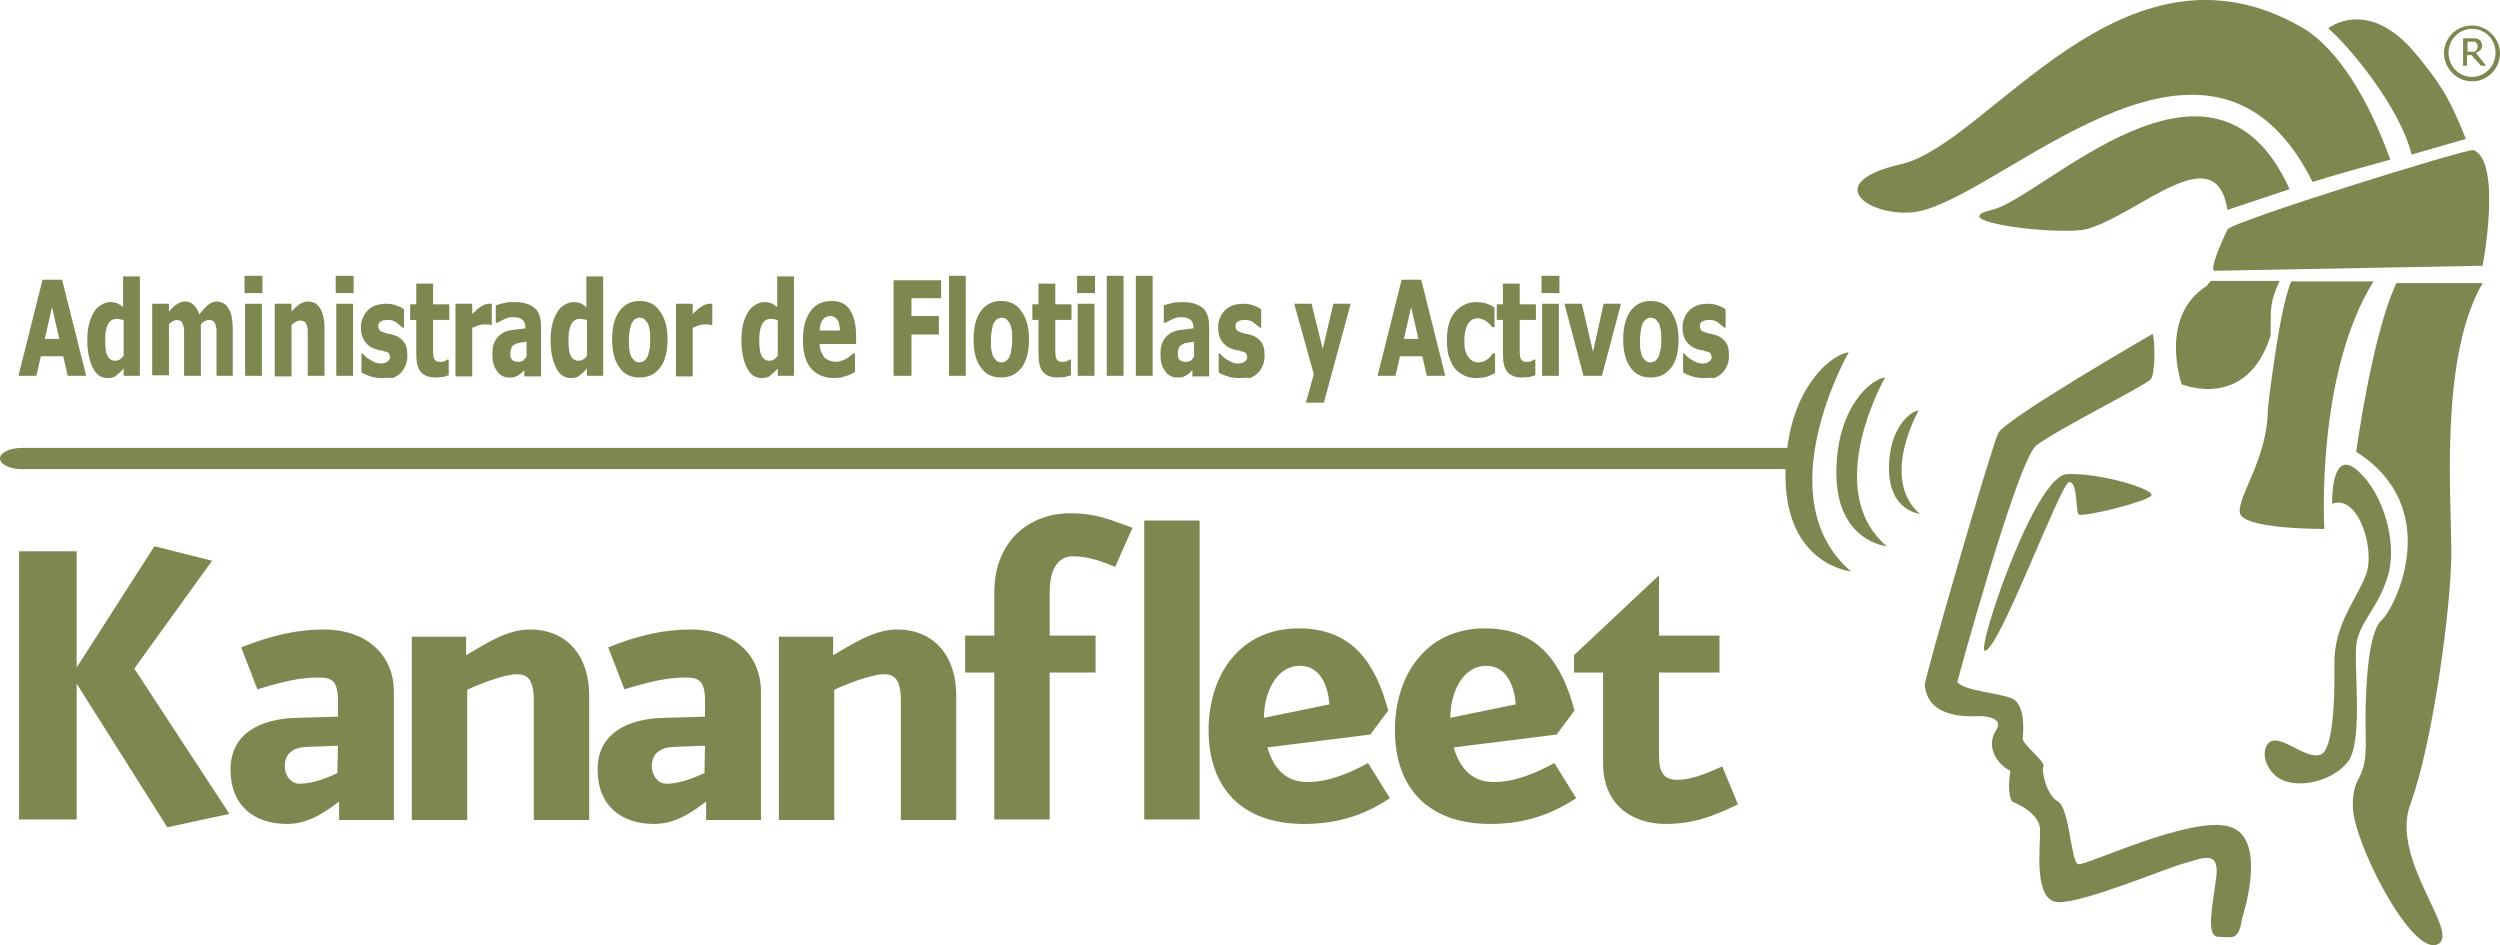 <svg width="119" height="45" viewBox="0 0 119 45" fill="none" xmlns="http://www.w3.org/2000/svg">
<path d="M89.73 17.969C89.73 17.969 86.667 23.315 89.809 26.001C89.809 26.001 87.439 25.788 87.412 22.57C87.386 19.326 89.144 17.996 89.73 17.969Z" fill="#7C8850"/>
<path d="M91.328 19.538C91.328 19.538 89.463 22.783 91.381 24.459C91.381 24.459 89.943 24.326 89.916 22.358C89.889 20.363 90.955 19.565 91.328 19.538Z" fill="#7C8850"/>
<path d="M84.989 22.331C84.989 22.464 84.989 22.597 84.989 22.73C85.042 26.905 88.105 27.198 88.105 27.198C84.03 23.687 87.998 16.772 87.998 16.772C87.306 16.826 85.468 18.155 85.069 21.347L84.989 22.331Z" fill="#7C8850"/>
<path d="M85.415 21.32H1.039C0.479 21.32 0 21.533 0 21.826C0 22.091 0.453 22.331 1.039 22.331H85.362" fill="#7C8850"/>
<path d="M118.174 12.65C118.174 12.65 119.106 7.73 117.748 7.145C117.482 7.038 106.162 10.575 106.029 10.921C105.869 11.267 105.124 12.836 105.417 12.889L118.174 12.65Z" fill="#7C8850"/>
<path d="M94.47 30.974C94.097 30.895 96.84 22.65 98.385 22.57C99.93 22.49 102.567 23.288 102.407 23.581C102.247 23.873 99.104 24.645 98.945 24.485C98.785 24.326 98.918 22.943 98.492 22.943C98.092 22.969 95.109 31.081 94.47 30.974Z" fill="#7C8850"/>
<path d="M102.46 15.895C102.46 15.895 95.402 19.964 95.109 20.629C94.79 21.294 91.567 32.384 91.62 32.623C91.674 32.863 91.674 34.219 94.23 34.086C94.23 34.086 95.482 34.086 95.003 34.778C94.55 35.496 94.976 36.32 95.695 36.693C95.695 36.693 95.509 37.703 95.775 38.155C95.775 38.155 97.08 38.634 97.107 39.485C97.133 40.31 96.761 42.916 97.986 42.943C99.211 42.969 103.126 41.32 103.925 41.107C104.724 40.895 105.656 40.389 105.497 41.719C105.337 43.049 104.964 44.592 105.603 44.592C106.242 44.592 106.562 44.831 106.722 43.714C106.722 43.714 108 39.911 106.136 39.352C104.298 38.794 99.264 41.24 98.918 41.134C98.572 41.028 98.518 38.474 97.959 38.155C97.4 37.836 97.16 36.666 97.267 36.48C97.373 36.267 96.255 35.416 96.281 35.15C96.308 34.884 96.441 33.528 95.749 33.235C95.056 32.969 93.511 32.889 93.165 32.464C93.165 32.464 96.015 21.959 96.92 21.214C97.853 20.469 102.194 18.315 102.38 18.049C102.593 17.783 102.593 16.161 102.46 15.895Z" fill="#7C8850"/>
<path d="M111.01 23.98C111.01 23.98 110.93 21.241 112.235 22.411C113.54 23.581 114.126 26.001 113.647 27.464C113.194 28.927 112.368 29.565 112.182 30.549C111.995 31.533 112.528 35.283 111.756 36.267C110.983 37.251 109.119 37.65 108.293 36.905C107.494 36.161 107.761 35.123 108.4 35.256C109.039 35.363 109.971 36.187 110.504 35.895C111.037 35.602 111.143 33.474 111.116 31.613C111.09 29.724 112.182 28.528 112.608 27.384C113.087 26.241 112.288 23.501 111.01 23.98Z" fill="#7C8850"/>
<path d="M105.044 13.607C102.727 15.07 103.845 18.288 103.845 18.288C103.845 18.288 106.935 19.591 108.08 15.975C108.107 14.645 108 14.512 108.506 13.368H105.257C105.177 13.395 105.07 13.581 105.044 13.607Z" fill="#7C8850"/>
<path d="M109.598 1.32C101.049 -3.627 94.683 6.852 90.502 7.81C86.24 8.794 89.49 10.629 91.621 9.99C95.989 8.714 105.364 -0.807 110.078 8.661C111.25 8.288 112.555 7.943 113.78 7.597C112.422 3.847 110.797 2.012 109.598 1.32Z" fill="#7C8850"/>
<path d="M94.816 9.99C92.366 10.549 98.145 11.24 99.371 10.895C101.874 10.15 105.47 6.48 106.029 9.99L108.985 9.006C105.337 0.921 97.24 9.432 94.816 9.99Z" fill="#7C8850"/>
<path d="M107.947 19.485C107.947 21.799 106.508 23.607 106.615 24.405C106.722 25.203 110.637 25.177 110.637 25.177C110.637 25.177 110.211 17.836 112.98 13.395H109.065C108.479 14.698 107.947 19.485 107.947 19.485Z" fill="#7C8850"/>
<path d="M115.085 2.677C112.768 -0.222 110.823 1.347 110.823 1.347C111.782 2.171 114.232 5.07 114.792 7.357C115.884 7.038 116.816 6.772 117.375 6.613C116.55 4.512 116.017 3.82 115.085 2.677Z" fill="#7C8850"/>
<path d="M112.155 21.506C116.39 24.193 113.993 28.98 113.353 29.538C112.714 30.097 112.554 32.889 112.608 35.123C112.661 37.358 111.995 36.693 111.995 38.368C111.995 40.044 114.738 45.416 115.99 44.964C117.242 44.512 113.726 40.948 114.738 38.262C115.75 35.576 116.683 28.98 116.683 26.294C116.683 23.661 116.123 16.985 118.174 13.475H114.073C112.927 15.841 112.155 21.506 112.155 21.506Z" fill="#7C8850"/>
<path d="M7.964 39.379L3.649 32.544V39.006H0.906V26.24H3.649V31.772L7.351 26.001L10.094 26.692L6.392 31.826L10.92 38.74L7.964 39.379Z" fill="#7C8850"/>
<path d="M16.14 39.006V38.155C15.527 38.608 14.729 39.219 13.663 39.219C12.118 39.219 10.973 38.368 10.973 36.639C10.973 34.964 12.305 34.193 14.223 34.166L16.087 34.113V33.368C16.087 32.331 15.741 32.251 15.128 32.251C14.302 32.251 13.477 32.437 12.252 32.81L11.479 30.815C12.891 30.256 14.116 29.964 15.394 29.964C17.578 29.964 18.75 31.294 18.75 32.916V39.033H16.14V39.006ZM16.087 35.496L14.675 35.549C14.116 35.549 13.557 35.762 13.557 36.453C13.557 36.959 13.876 37.304 14.249 37.304C14.942 37.304 15.661 36.985 16.06 36.799L16.087 35.496Z" fill="#7C8850"/>
<path d="M25.409 39.006V33.342C25.409 32.278 25.062 32.092 24.583 32.092C24.05 32.092 22.772 32.57 22.239 32.836V39.033H19.602V30.31H22.186V31.187C23.118 30.655 24.104 29.964 25.222 29.964C27.007 29.964 28.046 31.241 28.046 33.102V39.033H25.409V39.006Z" fill="#7C8850"/>
<path d="M33.612 39.006V38.155C32.999 38.608 32.2 39.219 31.135 39.219C29.59 39.219 28.445 38.368 28.445 36.639C28.445 34.964 29.776 34.193 31.694 34.166L33.559 34.113V33.368C33.559 32.331 33.212 32.251 32.6 32.251C31.774 32.251 30.948 32.437 29.723 32.81L28.951 30.815C30.336 30.256 31.588 29.964 32.866 29.964C35.077 29.964 36.222 31.294 36.222 32.916V39.033H33.612V39.006ZM33.559 35.496L32.147 35.549C31.588 35.549 31.028 35.762 31.028 36.453C31.028 36.959 31.348 37.304 31.721 37.304C32.413 37.304 33.106 36.985 33.532 36.799L33.559 35.496Z" fill="#7C8850"/>
<path d="M42.88 39.006V33.342C42.88 32.278 42.534 32.092 42.055 32.092C41.522 32.092 40.244 32.57 39.711 32.836V39.033H37.074V30.31H39.658V31.187C40.59 30.655 41.602 29.964 42.694 29.964C44.478 29.964 45.517 31.241 45.517 33.102V39.033H42.88V39.006Z" fill="#7C8850"/>
<path d="M53.081 26.985C52.442 26.719 51.803 26.48 51.057 26.48C50.498 26.48 49.965 26.905 49.965 28.182V30.256H52.149V32.012H49.965V39.006H47.328V32.012H45.943V30.256H47.328V28.209C47.328 25.762 48.98 24.432 50.95 24.432C52.176 24.432 52.788 24.724 53.907 25.123L53.081 26.985Z" fill="#7C8850"/>
<path d="M54.466 39.006V24.778H57.103V39.006H54.466Z" fill="#7C8850"/>
<path d="M62.057 39.219C59.154 39.219 57.529 37.544 57.529 34.751C57.529 32.224 58.941 29.911 61.817 29.911C64.427 29.911 65.493 31.639 66.079 33.82L65.227 34.964L60.326 35.575C60.619 36.56 61.178 37.224 62.243 37.224C63.229 37.224 64.188 36.825 65.12 36.32L66.159 37.996C65.067 38.714 63.815 39.219 62.057 39.219ZM63.282 33.528C63.229 32.81 62.936 31.693 61.871 31.693C60.752 31.693 60.166 32.969 60.166 34.166L63.282 33.528Z" fill="#7C8850"/>
<path d="M70.926 39.219C68.023 39.219 66.398 37.544 66.398 34.751C66.398 32.224 67.809 29.911 70.686 29.911C73.296 29.911 74.362 31.639 74.947 33.82L74.095 34.964L69.195 35.575C69.487 36.56 70.047 37.224 71.112 37.224C72.098 37.224 73.056 36.825 73.989 36.32L75.027 37.996C73.909 38.714 72.683 39.219 70.926 39.219ZM72.151 33.528C72.098 32.81 71.805 31.693 70.739 31.693C69.621 31.693 69.035 32.969 69.035 34.166L72.151 33.528Z" fill="#7C8850"/>
<path d="M79.289 39.219C77.744 39.219 76.306 38.368 76.306 36.32V32.012H74.921V31.187L78.969 27.384V30.256H81.846V32.012H78.969V35.948C78.969 36.825 79.236 37.118 79.822 37.118C80.354 37.118 80.86 36.985 81.979 36.48L82.725 38.288C81.526 38.873 80.567 39.219 79.289 39.219Z" fill="#7C8850"/>
<path d="M118.334 3.129H118.094L117.642 2.623H117.429V3.129H117.242V1.826H117.615C117.695 1.826 117.775 1.826 117.828 1.826C117.881 1.826 117.935 1.852 117.988 1.879C118.041 1.905 118.068 1.932 118.094 1.985C118.121 2.038 118.148 2.092 118.148 2.145C118.148 2.251 118.121 2.331 118.068 2.384C118.015 2.437 117.935 2.49 117.855 2.517L118.334 3.129ZM117.935 2.198C117.935 2.171 117.935 2.118 117.908 2.092C117.881 2.065 117.881 2.038 117.855 2.012C117.828 1.985 117.801 1.985 117.775 1.985C117.748 1.985 117.695 1.985 117.642 1.985H117.455V2.464H117.615C117.668 2.464 117.722 2.464 117.748 2.464C117.801 2.464 117.828 2.437 117.855 2.411C117.881 2.384 117.908 2.357 117.908 2.331C117.935 2.278 117.935 2.251 117.935 2.198Z" fill="#7C8850"/>
<path d="M117.668 3.873C116.949 3.873 116.336 3.262 116.336 2.544C116.336 1.799 116.922 1.214 117.668 1.214C118.387 1.214 119 1.826 119 2.544C119 3.262 118.414 3.873 117.668 3.873ZM117.668 1.373C117.056 1.373 116.55 1.879 116.55 2.517C116.55 3.155 117.056 3.661 117.668 3.661C118.281 3.661 118.787 3.155 118.787 2.517C118.787 1.879 118.307 1.373 117.668 1.373Z" fill="#7C8850"/>
<path d="M0.879 17.889L2.024 13.315H2.956L4.102 17.889H3.223L3.01 16.959H1.944L1.731 17.889H0.879ZM2.823 16.134L2.477 14.618L2.131 16.134H2.823Z" fill="#7C8850"/>
<path d="M6.685 17.889H5.886V17.544C5.833 17.597 5.779 17.65 5.7 17.73C5.646 17.783 5.566 17.836 5.513 17.889C5.46 17.943 5.38 17.969 5.327 17.969C5.273 17.996 5.194 17.996 5.114 17.996C4.821 17.996 4.581 17.836 4.421 17.517C4.261 17.198 4.155 16.746 4.155 16.214C4.155 15.921 4.181 15.655 4.235 15.443C4.288 15.23 4.368 15.017 4.474 14.857C4.554 14.698 4.687 14.591 4.821 14.512C4.954 14.432 5.087 14.379 5.247 14.379C5.38 14.379 5.486 14.405 5.566 14.432C5.646 14.459 5.753 14.538 5.859 14.618V13.155H6.658V17.889H6.685ZM5.886 16.932V15.256C5.859 15.23 5.806 15.203 5.726 15.203C5.673 15.177 5.62 15.177 5.566 15.177C5.38 15.177 5.22 15.256 5.14 15.443C5.034 15.629 5.007 15.868 5.007 16.187C5.007 16.533 5.034 16.772 5.114 16.932C5.194 17.091 5.327 17.171 5.486 17.171C5.566 17.171 5.62 17.145 5.7 17.118C5.753 17.065 5.833 17.012 5.886 16.932Z" fill="#7C8850"/>
<path d="M10.307 17.889V16.161C10.307 16.001 10.307 15.841 10.307 15.735C10.307 15.629 10.28 15.522 10.254 15.443C10.227 15.363 10.2 15.31 10.147 15.283C10.094 15.256 10.041 15.23 9.934 15.23C9.881 15.23 9.801 15.256 9.748 15.283C9.694 15.31 9.615 15.363 9.561 15.443V17.889H8.762V16.161C8.762 16.001 8.762 15.841 8.762 15.735C8.762 15.629 8.736 15.522 8.709 15.443C8.682 15.363 8.656 15.31 8.602 15.283C8.549 15.256 8.496 15.23 8.416 15.23C8.363 15.23 8.283 15.256 8.23 15.283C8.176 15.336 8.096 15.363 8.043 15.416V17.863H7.244V14.459H8.043V14.831C8.176 14.671 8.283 14.565 8.416 14.485C8.523 14.405 8.656 14.352 8.816 14.352C8.975 14.352 9.109 14.405 9.215 14.512C9.322 14.618 9.428 14.751 9.481 14.964C9.641 14.778 9.774 14.618 9.908 14.512C10.041 14.405 10.174 14.352 10.307 14.352C10.414 14.352 10.52 14.379 10.627 14.432C10.733 14.485 10.813 14.565 10.866 14.671C10.946 14.778 10.999 14.911 11.026 15.07C11.053 15.23 11.079 15.416 11.079 15.655V17.889H10.307Z" fill="#7C8850"/>
<path d="M12.491 13.953H11.639V13.129H12.491V13.953ZM12.465 17.889H11.666V14.459H12.465V17.889Z" fill="#7C8850"/>
<path d="M15.448 17.889H14.649V16.187C14.649 16.054 14.649 15.921 14.649 15.762C14.649 15.629 14.622 15.522 14.595 15.469C14.569 15.389 14.542 15.336 14.489 15.31C14.435 15.283 14.356 15.256 14.276 15.256C14.222 15.256 14.143 15.283 14.089 15.31C14.036 15.336 13.956 15.389 13.876 15.469V17.916H13.077V14.459H13.876V14.831C14.009 14.671 14.143 14.565 14.249 14.485C14.382 14.405 14.515 14.352 14.649 14.352C14.915 14.352 15.101 14.459 15.235 14.671C15.368 14.884 15.448 15.203 15.448 15.629V17.889Z" fill="#7C8850"/>
<path d="M16.833 13.953H15.98V13.129H16.833V13.953ZM16.806 17.889H16.007V14.459H16.806V17.889Z" fill="#7C8850"/>
<path d="M18.164 17.996C17.978 17.996 17.791 17.969 17.631 17.916C17.472 17.863 17.338 17.81 17.205 17.73V16.826H17.259C17.285 16.852 17.338 16.905 17.392 16.959C17.445 17.012 17.498 17.065 17.605 17.118C17.685 17.171 17.765 17.198 17.845 17.251C17.924 17.278 18.031 17.304 18.137 17.304C18.244 17.304 18.351 17.278 18.43 17.224C18.51 17.171 18.564 17.091 18.564 17.012C18.564 16.932 18.537 16.879 18.51 16.826C18.484 16.772 18.404 16.746 18.271 16.719C18.217 16.692 18.137 16.666 18.031 16.666C17.951 16.639 17.845 16.613 17.791 16.586C17.578 16.506 17.445 16.373 17.338 16.214C17.232 16.054 17.179 15.841 17.179 15.575C17.179 15.416 17.205 15.283 17.259 15.15C17.312 15.017 17.392 14.884 17.498 14.778C17.605 14.671 17.738 14.591 17.871 14.538C18.031 14.485 18.191 14.459 18.377 14.459C18.564 14.459 18.724 14.485 18.857 14.538C19.016 14.591 19.123 14.645 19.23 14.725V15.602H19.176C19.15 15.575 19.096 15.522 19.043 15.496C18.99 15.443 18.936 15.416 18.883 15.363C18.83 15.31 18.75 15.283 18.67 15.256C18.59 15.23 18.51 15.23 18.404 15.23C18.297 15.23 18.191 15.256 18.111 15.31C18.031 15.363 18.004 15.443 18.004 15.522C18.004 15.602 18.031 15.655 18.058 15.709C18.084 15.762 18.191 15.788 18.324 15.841C18.404 15.868 18.457 15.895 18.564 15.895C18.644 15.921 18.75 15.948 18.83 15.975C19.016 16.054 19.15 16.161 19.256 16.32C19.363 16.48 19.389 16.666 19.389 16.932C19.389 17.091 19.363 17.251 19.309 17.384C19.256 17.517 19.176 17.65 19.07 17.756C18.963 17.863 18.83 17.942 18.697 17.996C18.537 17.969 18.377 17.996 18.164 17.996Z" fill="#7C8850"/>
<path d="M20.748 17.969C20.428 17.969 20.188 17.889 20.029 17.703C19.869 17.517 19.815 17.224 19.815 16.826V15.23H19.523V14.485H19.815V13.501H20.614V14.485H21.387V15.23H20.614V16.453C20.614 16.586 20.614 16.666 20.614 16.772C20.614 16.852 20.641 16.932 20.641 17.012C20.668 17.091 20.694 17.145 20.748 17.171C20.801 17.224 20.881 17.224 20.987 17.224C21.041 17.224 21.094 17.224 21.147 17.198C21.227 17.171 21.254 17.145 21.28 17.118H21.36V17.863C21.28 17.889 21.174 17.916 21.094 17.942C20.987 17.942 20.881 17.969 20.748 17.969Z" fill="#7C8850"/>
<path d="M23.384 15.469H23.331C23.304 15.443 23.251 15.443 23.198 15.443C23.145 15.443 23.065 15.443 23.011 15.443C22.931 15.443 22.852 15.469 22.745 15.496C22.665 15.522 22.559 15.575 22.479 15.602V17.916H21.68V14.459H22.479V14.964C22.505 14.911 22.559 14.857 22.639 14.804C22.692 14.725 22.772 14.671 22.825 14.645C22.878 14.591 22.958 14.565 23.038 14.512C23.118 14.485 23.198 14.459 23.251 14.459C23.278 14.459 23.304 14.459 23.331 14.459C23.358 14.459 23.384 14.459 23.411 14.459V15.469H23.384Z" fill="#7C8850"/>
<path d="M25.063 17.517C25.009 17.57 24.956 17.623 24.903 17.677C24.85 17.73 24.796 17.783 24.716 17.836C24.637 17.889 24.583 17.916 24.503 17.943C24.423 17.969 24.343 17.969 24.21 17.969C23.997 17.969 23.784 17.863 23.651 17.65C23.491 17.437 23.438 17.198 23.438 16.879C23.438 16.613 23.465 16.427 23.544 16.267C23.624 16.107 23.731 15.975 23.864 15.895C23.997 15.788 24.184 15.735 24.37 15.709C24.583 15.682 24.796 15.655 25.009 15.629V15.602C25.009 15.416 24.956 15.283 24.85 15.203C24.743 15.123 24.583 15.097 24.37 15.097C24.264 15.097 24.157 15.123 24.051 15.177C23.917 15.23 23.811 15.283 23.678 15.363H23.598V14.538C23.678 14.512 23.811 14.459 23.971 14.432C24.157 14.379 24.317 14.379 24.503 14.379C24.93 14.379 25.249 14.485 25.462 14.671C25.675 14.857 25.755 15.177 25.755 15.575V17.916H24.956V17.517H25.063ZM25.063 16.985V16.267C24.93 16.294 24.823 16.294 24.743 16.32C24.663 16.32 24.583 16.347 24.503 16.4C24.423 16.427 24.37 16.48 24.343 16.56C24.317 16.613 24.29 16.719 24.29 16.826C24.29 16.985 24.317 17.091 24.397 17.145C24.45 17.198 24.557 17.224 24.69 17.224C24.77 17.224 24.823 17.198 24.903 17.171C24.93 17.118 25.009 17.065 25.063 16.985Z" fill="#7C8850"/>
<path d="M28.738 17.889H27.939V17.544C27.886 17.597 27.832 17.65 27.752 17.73C27.699 17.783 27.619 17.836 27.566 17.889C27.513 17.943 27.433 17.969 27.379 17.969C27.326 17.996 27.246 17.996 27.166 17.996C26.873 17.996 26.634 17.836 26.474 17.517C26.314 17.198 26.207 16.746 26.207 16.214C26.207 15.921 26.234 15.655 26.287 15.443C26.341 15.23 26.421 15.017 26.527 14.857C26.607 14.698 26.74 14.591 26.873 14.512C27.006 14.432 27.14 14.379 27.299 14.379C27.433 14.379 27.539 14.405 27.619 14.432C27.699 14.459 27.806 14.538 27.912 14.618V13.155H28.711V17.889H28.738ZM27.939 16.932V15.256C27.912 15.23 27.859 15.203 27.779 15.203C27.726 15.177 27.672 15.177 27.619 15.177C27.433 15.177 27.273 15.256 27.193 15.443C27.086 15.629 27.06 15.868 27.06 16.187C27.06 16.533 27.086 16.772 27.166 16.932C27.246 17.091 27.379 17.171 27.539 17.171C27.619 17.171 27.672 17.145 27.752 17.118C27.832 17.065 27.886 17.012 27.939 16.932Z" fill="#7C8850"/>
<path d="M31.774 16.161C31.774 16.719 31.667 17.171 31.428 17.491C31.188 17.81 30.868 17.969 30.442 17.969C30.016 17.969 29.697 17.81 29.483 17.491C29.244 17.171 29.137 16.719 29.137 16.161C29.137 15.576 29.244 15.15 29.483 14.804C29.723 14.485 30.043 14.326 30.442 14.326C30.868 14.326 31.188 14.485 31.401 14.804C31.667 15.15 31.774 15.602 31.774 16.161ZM30.948 16.187C30.948 15.975 30.948 15.815 30.922 15.682C30.895 15.549 30.868 15.443 30.815 15.363C30.762 15.283 30.709 15.23 30.655 15.177C30.602 15.15 30.522 15.123 30.442 15.123C30.362 15.123 30.309 15.15 30.256 15.177C30.203 15.203 30.149 15.256 30.096 15.336C30.043 15.416 30.016 15.522 29.989 15.655C29.963 15.788 29.936 15.975 29.936 16.187C29.936 16.4 29.936 16.56 29.963 16.693C29.989 16.826 30.016 16.932 30.069 17.012C30.123 17.091 30.176 17.145 30.229 17.198C30.282 17.224 30.362 17.251 30.442 17.251C30.495 17.251 30.575 17.224 30.629 17.198C30.682 17.171 30.735 17.118 30.788 17.038C30.842 16.959 30.868 16.852 30.895 16.719C30.948 16.56 30.948 16.4 30.948 16.187Z" fill="#7C8850"/>
<path d="M33.878 15.469H33.825C33.798 15.443 33.745 15.443 33.692 15.443C33.639 15.443 33.559 15.443 33.505 15.443C33.426 15.443 33.346 15.469 33.239 15.496C33.159 15.522 33.053 15.575 32.973 15.602V17.916H32.174V14.459H32.973V14.964C32.999 14.911 33.053 14.857 33.133 14.804C33.186 14.725 33.266 14.671 33.319 14.645C33.372 14.591 33.452 14.565 33.532 14.512C33.612 14.485 33.692 14.459 33.745 14.459C33.772 14.459 33.798 14.459 33.825 14.459C33.852 14.459 33.878 14.459 33.905 14.459V15.469H33.878Z" fill="#7C8850"/>
<path d="M37.82 17.889H37.021V17.544C36.968 17.597 36.915 17.65 36.835 17.73C36.782 17.783 36.702 17.836 36.648 17.889C36.595 17.943 36.515 17.969 36.462 17.969C36.409 17.996 36.329 17.996 36.249 17.996C35.956 17.996 35.716 17.836 35.556 17.517C35.397 17.198 35.29 16.746 35.29 16.214C35.29 15.921 35.317 15.655 35.37 15.443C35.423 15.23 35.503 15.017 35.61 14.857C35.69 14.698 35.823 14.591 35.956 14.512C36.089 14.432 36.222 14.379 36.382 14.379C36.515 14.379 36.622 14.405 36.702 14.432C36.782 14.459 36.888 14.538 36.995 14.618V13.155H37.794V17.889H37.82ZM37.021 16.932V15.256C36.995 15.23 36.941 15.203 36.861 15.203C36.808 15.177 36.755 15.177 36.702 15.177C36.515 15.177 36.355 15.256 36.276 15.443C36.169 15.629 36.142 15.868 36.142 16.187C36.142 16.533 36.169 16.772 36.249 16.932C36.329 17.091 36.462 17.171 36.622 17.171C36.702 17.171 36.755 17.145 36.835 17.118C36.915 17.065 36.968 17.012 37.021 16.932Z" fill="#7C8850"/>
<path d="M39.711 17.996C39.232 17.996 38.859 17.836 38.593 17.517C38.326 17.198 38.22 16.772 38.22 16.187C38.22 15.629 38.326 15.177 38.566 14.831C38.806 14.485 39.152 14.326 39.578 14.326C39.978 14.326 40.27 14.459 40.457 14.751C40.643 15.044 40.75 15.443 40.75 15.975V16.373H39.019C39.019 16.533 39.045 16.666 39.099 16.772C39.152 16.879 39.205 16.959 39.258 17.038C39.338 17.091 39.418 17.145 39.498 17.171C39.578 17.198 39.685 17.224 39.791 17.224C39.871 17.224 39.978 17.198 40.057 17.171C40.137 17.145 40.217 17.118 40.297 17.065C40.35 17.038 40.43 16.985 40.484 16.932C40.537 16.879 40.59 16.852 40.617 16.826H40.697V17.703C40.643 17.73 40.563 17.783 40.51 17.81C40.457 17.836 40.377 17.863 40.297 17.889C40.217 17.916 40.111 17.943 40.031 17.969C39.951 17.969 39.844 17.996 39.711 17.996ZM39.978 15.735C39.978 15.496 39.924 15.336 39.871 15.23C39.791 15.123 39.685 15.044 39.525 15.044C39.365 15.044 39.258 15.097 39.152 15.23C39.072 15.363 39.019 15.522 39.019 15.735H39.978Z" fill="#7C8850"/>
<path d="M44.798 14.193H43.386V15.044H44.691V15.921H43.386V17.889H42.534V13.341H44.798V14.193Z" fill="#7C8850"/>
<path d="M45.97 17.889H45.171V13.129H45.97V17.889Z" fill="#7C8850"/>
<path d="M48.98 16.161C48.98 16.719 48.873 17.171 48.633 17.491C48.394 17.81 48.074 17.969 47.648 17.969C47.222 17.969 46.902 17.81 46.689 17.491C46.449 17.171 46.343 16.719 46.343 16.161C46.343 15.576 46.449 15.15 46.689 14.804C46.929 14.485 47.248 14.326 47.648 14.326C48.074 14.326 48.394 14.485 48.607 14.804C48.873 15.15 48.98 15.602 48.98 16.161ZM48.181 16.187C48.181 15.975 48.181 15.815 48.154 15.682C48.127 15.549 48.101 15.443 48.047 15.363C47.994 15.283 47.941 15.23 47.888 15.177C47.834 15.15 47.754 15.123 47.675 15.123C47.595 15.123 47.541 15.15 47.488 15.177C47.435 15.203 47.382 15.256 47.328 15.336C47.275 15.416 47.248 15.522 47.222 15.655C47.195 15.788 47.168 15.975 47.168 16.187C47.168 16.4 47.168 16.56 47.195 16.693C47.222 16.826 47.248 16.932 47.302 17.012C47.355 17.091 47.408 17.145 47.461 17.198C47.515 17.224 47.595 17.251 47.675 17.251C47.728 17.251 47.808 17.224 47.861 17.198C47.914 17.171 47.967 17.118 48.021 17.038C48.074 16.959 48.101 16.852 48.127 16.719C48.154 16.56 48.181 16.4 48.181 16.187Z" fill="#7C8850"/>
<path d="M50.365 17.969C50.045 17.969 49.806 17.889 49.646 17.703C49.486 17.517 49.433 17.224 49.433 16.826V15.23H49.14V14.485H49.433V13.501H50.232V14.485H51.004V15.23H50.232V16.453C50.232 16.586 50.232 16.666 50.232 16.772C50.232 16.852 50.258 16.932 50.258 17.012C50.285 17.091 50.312 17.145 50.365 17.171C50.418 17.224 50.498 17.224 50.605 17.224C50.658 17.224 50.711 17.224 50.764 17.198C50.844 17.171 50.871 17.145 50.898 17.118H50.977V17.863C50.898 17.889 50.791 17.916 50.711 17.942C50.631 17.942 50.498 17.969 50.365 17.969Z" fill="#7C8850"/>
<path d="M52.122 13.953H51.27V13.129H52.122V13.953ZM52.096 17.889H51.297V14.459H52.096V17.889Z" fill="#7C8850"/>
<path d="M53.481 17.889H52.682V13.129H53.481V17.889Z" fill="#7C8850"/>
<path d="M54.866 17.889H54.067V13.129H54.866V17.889Z" fill="#7C8850"/>
<path d="M56.837 17.517C56.783 17.57 56.73 17.623 56.704 17.677C56.65 17.73 56.597 17.783 56.517 17.836C56.437 17.889 56.384 17.916 56.304 17.943C56.224 17.969 56.144 17.969 56.011 17.969C55.798 17.969 55.585 17.863 55.452 17.65C55.292 17.437 55.239 17.198 55.239 16.879C55.239 16.613 55.265 16.427 55.345 16.267C55.425 16.107 55.532 15.975 55.665 15.895C55.798 15.788 55.984 15.735 56.171 15.709C56.384 15.682 56.597 15.655 56.81 15.629V15.602C56.81 15.416 56.757 15.283 56.65 15.203C56.544 15.123 56.384 15.097 56.171 15.097C56.064 15.097 55.958 15.123 55.851 15.177C55.718 15.23 55.612 15.283 55.478 15.363H55.399V14.538C55.478 14.512 55.612 14.459 55.771 14.432C55.958 14.379 56.118 14.379 56.304 14.379C56.73 14.379 57.05 14.485 57.263 14.671C57.476 14.857 57.556 15.177 57.556 15.575V17.916H56.757V17.517H56.837ZM56.837 16.985V16.267C56.704 16.294 56.597 16.294 56.517 16.32C56.437 16.32 56.357 16.347 56.278 16.4C56.198 16.427 56.144 16.48 56.118 16.56C56.091 16.613 56.064 16.719 56.064 16.826C56.064 16.985 56.091 17.091 56.171 17.145C56.224 17.198 56.331 17.224 56.464 17.224C56.544 17.224 56.597 17.198 56.677 17.171C56.73 17.118 56.783 17.065 56.837 16.985Z" fill="#7C8850"/>
<path d="M58.967 17.996C58.781 17.996 58.594 17.969 58.435 17.916C58.275 17.863 58.142 17.81 58.009 17.73V16.826H58.062C58.089 16.852 58.142 16.905 58.195 16.959C58.248 17.012 58.301 17.065 58.408 17.118C58.488 17.171 58.568 17.198 58.648 17.251C58.728 17.278 58.834 17.304 58.941 17.304C59.047 17.304 59.154 17.278 59.234 17.224C59.314 17.171 59.367 17.091 59.367 17.012C59.367 16.932 59.34 16.879 59.314 16.826C59.287 16.772 59.207 16.746 59.074 16.719C59.021 16.692 58.941 16.666 58.834 16.666C58.754 16.639 58.648 16.613 58.594 16.586C58.381 16.506 58.248 16.373 58.142 16.214C58.035 16.054 57.982 15.841 57.982 15.575C57.982 15.416 58.009 15.283 58.062 15.15C58.115 15.017 58.195 14.884 58.301 14.778C58.408 14.671 58.541 14.591 58.674 14.538C58.834 14.485 58.994 14.459 59.181 14.459C59.367 14.459 59.527 14.485 59.66 14.538C59.82 14.591 59.926 14.645 60.033 14.725V15.602H59.98C59.953 15.575 59.9 15.522 59.846 15.496C59.793 15.443 59.74 15.416 59.687 15.363C59.633 15.31 59.553 15.283 59.473 15.256C59.394 15.23 59.314 15.23 59.207 15.23C59.101 15.23 58.994 15.256 58.914 15.31C58.834 15.363 58.808 15.443 58.808 15.522C58.808 15.602 58.834 15.655 58.861 15.709C58.888 15.762 58.994 15.788 59.127 15.841C59.207 15.868 59.26 15.895 59.367 15.895C59.447 15.921 59.553 15.948 59.633 15.975C59.82 16.054 59.953 16.161 60.059 16.32C60.166 16.48 60.193 16.666 60.193 16.932C60.193 17.091 60.166 17.251 60.113 17.384C60.059 17.517 59.98 17.65 59.873 17.756C59.766 17.863 59.633 17.942 59.5 17.996C59.367 17.969 59.181 17.996 58.967 17.996Z" fill="#7C8850"/>
<path d="M64.294 14.459L63.016 19.166H62.163L62.536 17.81L61.604 14.459H62.43L62.962 16.613L63.468 14.459H64.294Z" fill="#7C8850"/>
<path d="M65.573 17.889L66.718 13.315H67.65L68.796 17.889H67.916L67.704 16.959H66.638L66.425 17.889H65.573ZM67.517 16.134L67.171 14.618L66.825 16.134H67.517Z" fill="#7C8850"/>
<path d="M70.313 17.996C70.1 17.996 69.914 17.969 69.727 17.889C69.541 17.81 69.408 17.703 69.275 17.57C69.141 17.411 69.061 17.224 68.981 17.012C68.902 16.799 68.875 16.533 68.875 16.214C68.875 15.895 68.902 15.602 68.981 15.363C69.061 15.123 69.168 14.937 69.301 14.804C69.434 14.671 69.567 14.565 69.754 14.485C69.914 14.405 70.1 14.379 70.287 14.379C70.42 14.379 70.58 14.405 70.713 14.432C70.846 14.485 71.006 14.538 71.139 14.645V15.575H71.032C71.006 15.522 70.952 15.496 70.926 15.443C70.873 15.389 70.819 15.336 70.766 15.31C70.713 15.256 70.633 15.23 70.58 15.203C70.5 15.177 70.42 15.15 70.34 15.15C70.127 15.15 69.967 15.256 69.86 15.443C69.754 15.629 69.701 15.895 69.701 16.214C69.701 16.56 69.754 16.826 69.887 16.985C69.994 17.145 70.153 17.251 70.367 17.251C70.473 17.251 70.553 17.224 70.633 17.198C70.713 17.171 70.766 17.118 70.819 17.091C70.873 17.038 70.926 17.012 70.952 16.959C70.979 16.905 71.032 16.879 71.059 16.826H71.165V17.756C71.112 17.783 71.059 17.81 71.006 17.836C70.952 17.863 70.873 17.889 70.819 17.916C70.739 17.943 70.659 17.969 70.606 17.969C70.5 17.969 70.42 17.996 70.313 17.996Z" fill="#7C8850"/>
<path d="M72.471 17.969C72.151 17.969 71.912 17.889 71.752 17.703C71.592 17.517 71.539 17.224 71.539 16.826V15.23H71.246V14.485H71.539V13.501H72.338V14.485H73.11V15.23H72.338V16.453C72.338 16.586 72.338 16.666 72.338 16.772C72.338 16.852 72.364 16.932 72.364 17.012C72.391 17.091 72.418 17.145 72.471 17.171C72.524 17.224 72.604 17.224 72.71 17.224C72.764 17.224 72.817 17.224 72.87 17.198C72.95 17.171 72.977 17.145 73.003 17.118H73.083V17.863C73.003 17.889 72.897 17.916 72.817 17.942C72.737 17.942 72.604 17.969 72.471 17.969Z" fill="#7C8850"/>
<path d="M74.229 13.953H73.376V13.129H74.229V13.953ZM74.202 17.889H73.403V14.459H74.202V17.889Z" fill="#7C8850"/>
<path d="M77.158 14.459L76.253 17.889H75.374L74.468 14.459H75.294L75.827 16.746L76.333 14.459H77.158Z" fill="#7C8850"/>
<path d="M79.901 16.161C79.901 16.719 79.795 17.171 79.555 17.491C79.316 17.81 78.996 17.969 78.57 17.969C78.144 17.969 77.824 17.81 77.611 17.491C77.371 17.171 77.265 16.719 77.265 16.161C77.265 15.576 77.371 15.15 77.611 14.804C77.851 14.485 78.17 14.326 78.57 14.326C78.996 14.326 79.316 14.485 79.528 14.804C79.768 15.15 79.901 15.602 79.901 16.161ZM79.076 16.187C79.076 15.975 79.076 15.815 79.049 15.682C79.022 15.549 78.996 15.443 78.943 15.363C78.889 15.283 78.836 15.23 78.783 15.177C78.73 15.15 78.65 15.123 78.57 15.123C78.49 15.123 78.436 15.15 78.383 15.177C78.33 15.203 78.277 15.256 78.224 15.336C78.17 15.416 78.144 15.522 78.117 15.655C78.09 15.788 78.064 15.975 78.064 16.187C78.064 16.4 78.064 16.56 78.09 16.693C78.117 16.826 78.144 16.932 78.197 17.012C78.25 17.091 78.303 17.145 78.357 17.198C78.41 17.224 78.49 17.251 78.57 17.251C78.623 17.251 78.703 17.224 78.756 17.198C78.809 17.171 78.863 17.118 78.916 17.038C78.969 16.959 78.996 16.852 79.022 16.719C79.076 16.56 79.076 16.4 79.076 16.187Z" fill="#7C8850"/>
<path d="M81.073 17.996C80.887 17.996 80.701 17.969 80.541 17.916C80.381 17.863 80.248 17.81 80.115 17.73V16.826H80.168C80.194 16.852 80.248 16.905 80.301 16.959C80.354 17.012 80.407 17.065 80.514 17.118C80.594 17.171 80.674 17.198 80.754 17.251C80.834 17.278 80.94 17.304 81.047 17.304C81.153 17.304 81.26 17.278 81.34 17.224C81.42 17.171 81.473 17.091 81.473 17.012C81.473 16.932 81.446 16.879 81.42 16.826C81.393 16.772 81.313 16.746 81.18 16.719C81.127 16.692 81.047 16.666 80.94 16.666C80.86 16.639 80.754 16.613 80.701 16.586C80.487 16.506 80.354 16.373 80.248 16.214C80.141 16.054 80.088 15.841 80.088 15.575C80.088 15.416 80.115 15.283 80.168 15.15C80.221 15.017 80.301 14.884 80.407 14.778C80.514 14.671 80.647 14.591 80.78 14.538C80.94 14.485 81.1 14.459 81.286 14.459C81.473 14.459 81.633 14.485 81.766 14.538C81.926 14.591 82.032 14.645 82.139 14.725V15.602H82.085C82.059 15.575 82.005 15.522 81.952 15.496C81.899 15.443 81.846 15.416 81.793 15.363C81.739 15.31 81.659 15.283 81.579 15.256C81.499 15.23 81.42 15.23 81.313 15.23C81.207 15.23 81.1 15.256 81.02 15.31C80.94 15.363 80.913 15.443 80.913 15.522C80.913 15.602 80.94 15.655 80.967 15.709C80.993 15.762 81.1 15.788 81.233 15.841C81.313 15.868 81.393 15.895 81.473 15.895C81.553 15.921 81.659 15.948 81.739 15.975C81.926 16.054 82.059 16.161 82.165 16.32C82.272 16.48 82.299 16.666 82.299 16.932C82.299 17.091 82.272 17.251 82.219 17.384C82.165 17.517 82.085 17.65 81.979 17.756C81.872 17.863 81.739 17.942 81.606 17.996C81.446 17.969 81.286 17.996 81.073 17.996Z" fill="#7C8850"/>
</svg>
